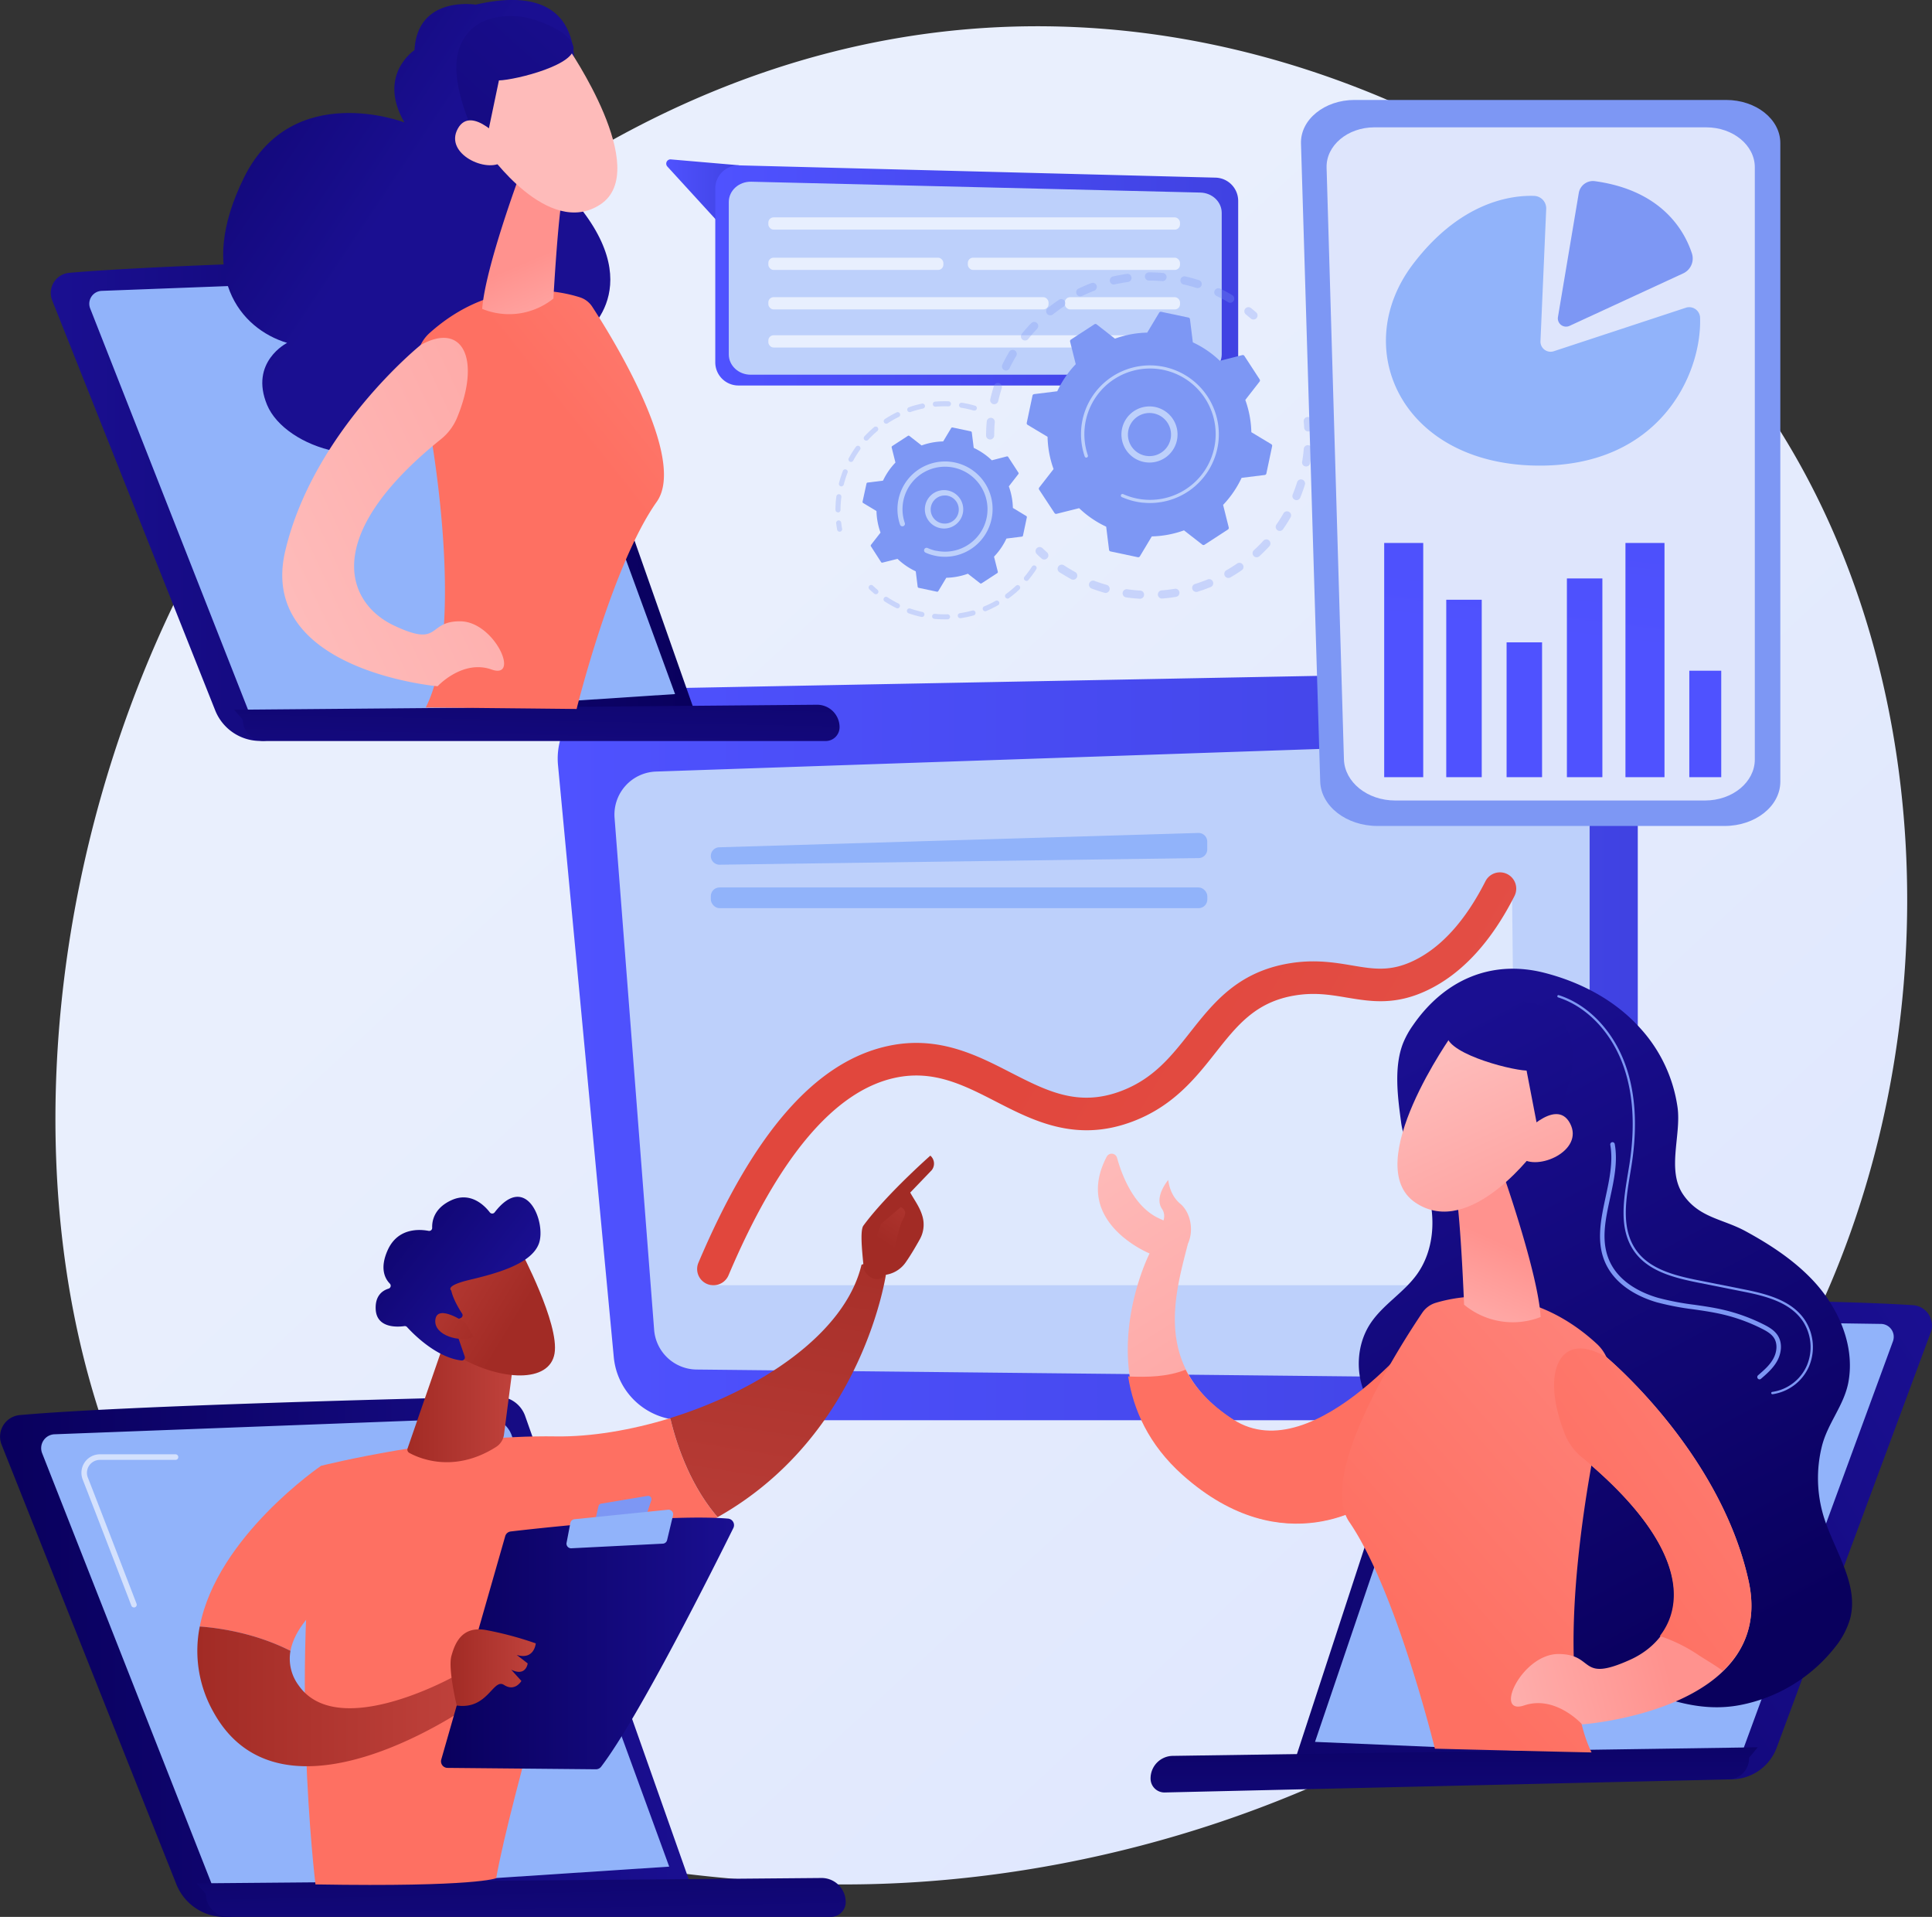 <svg xmlns="http://www.w3.org/2000/svg" xmlns:xlink="http://www.w3.org/1999/xlink" viewBox="0 0 835.46 828.73"><rect x="0" y="0" width="835.46" height="828.73" fill="#333333" stroke="none"/><defs><style>.cls-1{fill:url(#linear-gradient);}.cls-2{fill:url(#linear-gradient-2);}.cls-3{fill:#bdd0fb;}.cls-23,.cls-4,.cls-53,.cls-9{fill:#fff;}.cls-4{opacity:0.5;}.cls-5{fill:#91b3fa;}.cls-6{fill:url(#linear-gradient-3);}.cls-7{fill:url(#linear-gradient-4);}.cls-8{fill:url(#linear-gradient-5);}.cls-9{opacity:0.61;}.cls-10{fill:url(#linear-gradient-6);}.cls-11{fill:url(#linear-gradient-7);}.cls-12{fill:url(#linear-gradient-8);}.cls-13{fill:url(#linear-gradient-9);}.cls-14{fill:url(#linear-gradient-10);}.cls-15{fill:url(#linear-gradient-11);}.cls-16{fill:url(#linear-gradient-12);}.cls-17{fill:#7d97f4;}.cls-18{fill:url(#linear-gradient-13);}.cls-19{fill:url(#linear-gradient-14);}.cls-20{fill:url(#linear-gradient-15);}.cls-21{fill:url(#linear-gradient-16);}.cls-22{fill:url(#linear-gradient-17);}.cls-23{opacity:0.75;}.cls-24{fill:url(#linear-gradient-18);}.cls-25{fill:url(#linear-gradient-19);}.cls-26{fill:url(#linear-gradient-20);}.cls-27{fill:url(#linear-gradient-21);}.cls-28{fill:url(#linear-gradient-22);}.cls-29{fill:url(#linear-gradient-23);}.cls-30{fill:url(#linear-gradient-24);}.cls-31{fill:url(#linear-gradient-25);}.cls-32{fill:url(#linear-gradient-26);}.cls-33{fill:url(#linear-gradient-27);}.cls-34{fill:url(#linear-gradient-28);}.cls-35{fill:url(#linear-gradient-29);}.cls-36{fill:url(#linear-gradient-30);}.cls-37{fill:url(#linear-gradient-31);}.cls-38{fill:url(#linear-gradient-32);}.cls-39{fill:url(#linear-gradient-33);}.cls-40{fill:url(#linear-gradient-34);}.cls-41{fill:url(#linear-gradient-35);}.cls-42{fill:url(#linear-gradient-36);}.cls-43{fill:url(#linear-gradient-37);}.cls-44{fill:url(#linear-gradient-38);}.cls-45{fill:url(#linear-gradient-39);}.cls-46{fill:url(#linear-gradient-40);}.cls-47{fill:url(#linear-gradient-41);}.cls-48{fill:url(#linear-gradient-42);}.cls-49{fill:url(#linear-gradient-43);}.cls-50{fill:url(#linear-gradient-44);}.cls-51{fill:url(#linear-gradient-45);}.cls-52{fill:url(#linear-gradient-46);}.cls-53{opacity:0.66;}.cls-54{opacity:0.3;}</style><linearGradient id="linear-gradient" x1="873.43" y1="919.15" x2="283.06" y2="281.92" gradientUnits="userSpaceOnUse"><stop offset="0" stop-color="#dae3fe"/><stop offset="1" stop-color="#e9effd"/></linearGradient><linearGradient id="linear-gradient-2" x1="241.16" y1="452.06" x2="708.23" y2="452.06" gradientUnits="userSpaceOnUse"><stop offset="0" stop-color="#4f52ff"/><stop offset="1" stop-color="#4042e2"/></linearGradient><linearGradient id="linear-gradient-3" x1="448.78" y1="448.26" x2="912.45" y2="730.24" gradientUnits="userSpaceOnUse"><stop offset="0" stop-color="#e1473d"/><stop offset="1" stop-color="#e9605a"/></linearGradient><linearGradient id="linear-gradient-4" y1="716.25" x2="298.38" y2="716.25" gradientUnits="userSpaceOnUse"><stop offset="0" stop-color="#09005d"/><stop offset="1" stop-color="#1a0f91"/></linearGradient><linearGradient id="linear-gradient-5" x1="224.49" y1="775.22" x2="226.53" y2="875.55" xlink:href="#linear-gradient-4"/><linearGradient id="linear-gradient-6" x1="530.07" y1="411.03" x2="377.05" y2="546.04" gradientUnits="userSpaceOnUse"><stop offset="0" stop-color="#ff928e"/><stop offset="1" stop-color="#fe7062"/></linearGradient><linearGradient id="linear-gradient-7" x1="350.06" y1="497.68" x2="314.25" y2="720.16" gradientUnits="userSpaceOnUse"><stop offset="0" stop-color="#a22b25"/><stop offset="1" stop-color="#c0423c"/></linearGradient><linearGradient id="linear-gradient-8" x1="4832.32" y1="1590.4" x2="4796.51" y2="1812.88" gradientTransform="matrix(-1, 0, 0, 1, 5392.38, 0)" xlink:href="#linear-gradient-7"/><linearGradient id="linear-gradient-9" x1="382.86" y1="537.82" x2="409.03" y2="497.58" xlink:href="#linear-gradient-7"/><linearGradient id="linear-gradient-10" x1="485.94" y1="361.02" x2="332.92" y2="496.03" xlink:href="#linear-gradient-6"/><linearGradient id="linear-gradient-11" x1="85.35" y1="733.38" x2="203.62" y2="733.38" xlink:href="#linear-gradient-7"/><linearGradient id="linear-gradient-12" x1="190.71" y1="710.48" x2="317.42" y2="710.48" xlink:href="#linear-gradient-4"/><linearGradient id="linear-gradient-13" x1="194.84" y1="720.98" x2="231.68" y2="720.98" xlink:href="#linear-gradient-7"/><linearGradient id="linear-gradient-14" x1="176.16" y1="606.94" x2="222.92" y2="606.94" xlink:href="#linear-gradient-7"/><linearGradient id="linear-gradient-15" x1="-6066.7" y1="-871.17" x2="-6084.18" y2="-928.8" gradientTransform="matrix(0.75, -0.67, 0.67, 0.75, 5339.92, -2812.73)" xlink:href="#linear-gradient-7"/><linearGradient id="linear-gradient-16" x1="-6082.47" y1="-971.59" x2="-6067.85" y2="-888.22" gradientTransform="matrix(0.75, -0.67, 0.67, 0.75, 5339.92, -2812.73)" xlink:href="#linear-gradient-4"/><linearGradient id="linear-gradient-17" x1="-6084.56" y1="-871.44" x2="-6100.29" y2="-923.29" gradientTransform="matrix(0.75, -0.67, 0.67, 0.75, 5339.92, -2812.73)" xlink:href="#linear-gradient-7"/><linearGradient id="linear-gradient-18" x1="608.63" y1="271.76" x2="656.63" y2="-130.24" xlink:href="#linear-gradient-2"/><linearGradient id="linear-gradient-19" x1="635.79" y1="275.01" x2="683.79" y2="-126.99" xlink:href="#linear-gradient-2"/><linearGradient id="linear-gradient-20" x1="662.59" y1="278.21" x2="710.59" y2="-123.79" xlink:href="#linear-gradient-2"/><linearGradient id="linear-gradient-21" x1="686.68" y1="281.08" x2="734.68" y2="-120.92" xlink:href="#linear-gradient-2"/><linearGradient id="linear-gradient-22" x1="711.49" y1="284.05" x2="759.49" y2="-117.95" xlink:href="#linear-gradient-2"/><linearGradient id="linear-gradient-23" x1="740.46" y1="287.5" x2="788.46" y2="-114.5" xlink:href="#linear-gradient-2"/><linearGradient id="linear-gradient-24" x1="424.57" y1="837.42" x2="835.55" y2="573.44" xlink:href="#linear-gradient-4"/><linearGradient id="linear-gradient-25" x1="-3580.53" y1="771.64" x2="-3578.62" y2="865.57" gradientTransform="matrix(-1, 0.02, 0.02, 1, -2968.66, 33.6)" xlink:href="#linear-gradient-4"/><linearGradient id="linear-gradient-26" x1="758.24" y1="708.67" x2="619.28" y2="449.07" xlink:href="#linear-gradient-4"/><linearGradient id="linear-gradient-27" x1="9269.97" y1="1220.99" x2="9113.73" y2="1413.07" gradientTransform="matrix(-0.99, -0.12, -0.12, 0.99, 9813.6, 390.19)" gradientUnits="userSpaceOnUse"><stop offset="0" stop-color="#febbba"/><stop offset="1" stop-color="#ff928e"/></linearGradient><linearGradient id="linear-gradient-28" x1="841.82" y1="402.9" x2="604.83" y2="575.39" xlink:href="#linear-gradient-6"/><linearGradient id="linear-gradient-29" x1="812.86" y1="522.29" x2="607.37" y2="700.78" xlink:href="#linear-gradient-6"/><linearGradient id="linear-gradient-30" x1="-14223.67" y1="3241.33" x2="-14215.33" y2="3182.06" gradientTransform="translate(15188.31 1452.77) rotate(16.22)" xlink:href="#linear-gradient-27"/><linearGradient id="linear-gradient-31" x1="-14261.94" y1="3114.34" x2="-14183.89" y2="3204.08" gradientTransform="translate(15188.31 1452.77) rotate(16.22)" xlink:href="#linear-gradient-27"/><linearGradient id="linear-gradient-32" x1="779.97" y1="686.46" x2="643.48" y2="431.48" xlink:href="#linear-gradient-4"/><linearGradient id="linear-gradient-33" x1="-14242.44" y1="3097.38" x2="-14164.39" y2="3187.11" gradientTransform="translate(15188.31 1452.77) rotate(16.22)" xlink:href="#linear-gradient-27"/><linearGradient id="linear-gradient-34" x1="608.26" y1="684.55" x2="705.39" y2="659.58" gradientTransform="matrix(1, 0, 0, 1, 0, 0)" xlink:href="#linear-gradient-27"/><linearGradient id="linear-gradient-35" x1="915.87" y1="504.64" x2="678.88" y2="677.13" xlink:href="#linear-gradient-6"/><linearGradient id="linear-gradient-36" x1="-6253.42" y1="215.45" x2="-5975.13" y2="215.45" gradientTransform="matrix(-1, 0, 0, 1, -5953.17, 0)" xlink:href="#linear-gradient-4"/><linearGradient id="linear-gradient-37" x1="-6186.25" y1="264.67" x2="-6184.35" y2="358.25" gradientTransform="matrix(-1, 0, 0, 1, -5953.17, 0)" xlink:href="#linear-gradient-4"/><linearGradient id="linear-gradient-38" x1="-18941.69" y1="4002.29" x2="-19044.14" y2="4124.03" gradientTransform="matrix(-0.96, 0.28, 0.28, 0.96, -19262.38, 1452.77)" xlink:href="#linear-gradient-4"/><linearGradient id="linear-gradient-39" x1="411.71" y1="70.19" x2="255.72" y2="194.68" xlink:href="#linear-gradient-6"/><linearGradient id="linear-gradient-40" x1="-15617.24" y1="3098.58" x2="-15609.49" y2="3043.58" gradientTransform="matrix(-0.96, 0.26, 0.26, 0.96, -15635.77, 1286.7)" xlink:href="#linear-gradient-27"/><linearGradient id="linear-gradient-41" x1="-15652.75" y1="2980.74" x2="-15580.32" y2="3064.01" gradientTransform="matrix(-0.96, 0.26, 0.26, 0.96, -15635.77, 1286.7)" xlink:href="#linear-gradient-27"/><linearGradient id="linear-gradient-42" x1="1417.37" y1="251.75" x2="1666.71" y2="-26.49" gradientTransform="translate(-1401.26)" xlink:href="#linear-gradient-4"/><linearGradient id="linear-gradient-43" x1="-15634.66" y1="2964.99" x2="-15562.23" y2="3048.27" gradientTransform="matrix(-0.96, 0.26, 0.26, 0.96, -15635.77, 1286.7)" xlink:href="#linear-gradient-27"/><linearGradient id="linear-gradient-44" x1="123.13" y1="255.29" x2="390.11" y2="129.3" gradientTransform="matrix(1, 0, 0, 1, 0, 0)" xlink:href="#linear-gradient-27"/><linearGradient id="linear-gradient-45" x1="288.1" y1="82.67" x2="319.57" y2="82.67" xlink:href="#linear-gradient-2"/><linearGradient id="linear-gradient-46" x1="309.27" y1="119.05" x2="535.43" y2="119.05" xlink:href="#linear-gradient-2"/></defs><g id="Layer_2" data-name="Layer 2"><g id="Metaphor_illustration" data-name="Metaphor illustration"><path class="cls-1" d="M791.16,556C710,745.63,495.9,827.07,328.13,813.19c-45.81-3.79-138-11.42-209.95-79.48C-20,603,1.25,329.81,133.56,169c17-20.71,135-159.49,318.76-157.63,134.55,1.36,229,77.37,240.48,86.84a370.46,370.46,0,0,1,75.34,85.48C835.9,289.61,841.85,437.53,791.16,556Z"/><path class="cls-2" d="M678.15,614H295.37a30.09,30.09,0,0,1-29.95-27.26L241.3,330.79a30.08,30.08,0,0,1,29.37-32.9l406.91-7.74a30.07,30.07,0,0,1,30.65,30.07V583.91A30.08,30.08,0,0,1,678.15,614Z"/><path class="cls-3" d="M265.76,353.6l17.11,221.32a18.61,18.61,0,0,0,18.36,17.17l367.38,3.85a18.62,18.62,0,0,0,18.8-18.61V339.06a18.6,18.6,0,0,0-19.24-18.59l-384.49,13.1A18.61,18.61,0,0,0,265.76,353.6Z"/><path class="cls-4" d="M307.39,555.64H638A17.49,17.49,0,0,0,655.5,538l-1.67-154.29-28.12,35.57L603,422.15s-20.39.72-25.87,1.45-30.68,6.54-30.68,6.54L522.09,442.5l-5.71,15.7-16.72,9.58-18.12,10.66H444.69L399.37,458.2H384l-27.94,16.27L329.9,504.83Z"/><path class="cls-5" d="M311,366.31l207.17-6.2a3.76,3.76,0,0,1,3.88,3.76v3.34a3.77,3.77,0,0,1-3.71,3.77L311.2,373.84a3.77,3.77,0,0,1-3.82-3.77h0A3.76,3.76,0,0,1,311,366.31Z"/><rect class="cls-5" x="307.38" y="383.67" width="214.71" height="8.96" rx="3.77"/><path class="cls-6" d="M308.52,555.64a7,7,0,0,1-6.47-9.79c23.88-56.27,50.71-86.9,82-93.65,21.58-4.65,38.27,3.92,53,11.49,15.67,8,29.2,15,47.75,8,14-5.29,21.66-15,29.78-25.3,10.13-12.84,20.59-26.1,42.75-29.87,11.09-1.87,19.75-.41,27.4.88,9.25,1.56,16.56,2.79,26.68-2.1,11.89-5.75,22.3-17.29,30.94-34.3a7,7,0,0,1,12.56,6.37c-10.07,19.83-22.64,33.49-37.38,40.61-14.16,6.84-24.83,5-35.15,3.3-7.17-1.21-14-2.35-22.69-.87-16.82,2.85-24.8,13-34.05,24.7-8.54,10.82-18.21,23.09-35.86,29.75-24.4,9.22-42.87-.27-59.16-8.64-13.85-7.11-26.94-13.84-43.59-10.25-26.15,5.64-50.39,34.36-72,85.39A7.05,7.05,0,0,1,308.52,555.64Z"/><path class="cls-7" d="M.71,624.62,76.23,814.54a22.49,22.49,0,0,0,24.11,14l198-14.62L227,611.91A12.61,12.61,0,0,0,215,603.78c-34.72.8-161.18,3.92-206.42,8A9.37,9.37,0,0,0,.71,624.62Z"/><path class="cls-5" d="M93.66,819.88,18.21,628.24a6,6,0,0,1,5.43-8.16L210.13,613a11.32,11.32,0,0,1,11,7.17L289.39,807Z"/><path class="cls-8" d="M365.72,822.32a6.41,6.41,0,0,1-6.42,6.41H98.85A9.74,9.74,0,0,1,89.11,819L85,814.23l270.44-2.32a10.42,10.42,0,0,1,10.27,10.41Z"/><path class="cls-9" d="M57.92,694.94a1.19,1.19,0,0,1-1.12-.77l-1.14-3c-7.46-19.38-15.91-41.34-19.89-51.5a8,8,0,0,1,7.46-10.93H76a1.21,1.21,0,0,1,0,2.41H43.23A5.6,5.6,0,0,0,38,638.83C42,649,50.44,671,57.9,690.34l1.14,3a1.2,1.2,0,0,1-.69,1.55A1.09,1.09,0,0,1,57.92,694.94Z"/><path class="cls-10" d="M240.57,621c-48.32-.8-101.63,12.69-101.63,12.69-14.41,84-2.52,181-2.52,181,69.86,1.18,78.15-2.71,78.15-2.71,6.22-35.13,36.68-137.28,36.68-137.28,23.61-2.93,43.06-9.74,59.08-18.74-12.22-14.17-18-32.19-20.48-42.84C272.77,618.36,255.48,621.2,240.57,621Z"/><path class="cls-11" d="M383.31,549.78a9.24,9.24,0,0,0-10.76-3c-7.11,30-44.39,54.39-82.7,66.29,2.5,10.65,8.26,28.67,20.48,42.84C373.9,620.14,383.31,549.78,383.31,549.78Z"/><path class="cls-12" d="M382.16,551.23c.49,1.58-5.26,4-8.65-2.47-.11-3.1-2-16.36-.15-18.88,9.85-13.43,28.95-30.26,28.95-30.26a4.54,4.54,0,0,1,.57,6.31l-9.27,9.65c1.94,3.51,4.31,6.46,5.41,10.7a13,13,0,0,1-1.29,9.55c-1.63,2.93-3.85,6.74-5.94,9.72A12.81,12.81,0,0,1,382.16,551.23Z"/><path class="cls-13" d="M389.56,521.85,381.12,529l-2.65,7.13,7.53,8.35s2.53-14.14,4.41-17.2S391.31,522.74,389.56,521.85Z"/><path class="cls-14" d="M157.47,680.43l-18.53-46.79S93.8,664.31,86.38,703.19c8.53.63,24,2.85,39.23,10.52C129,695.35,157.47,680.43,157.47,680.43Z"/><path class="cls-15" d="M196.91,724.46s-50.67,28.64-67.77,4.18a19.24,19.24,0,0,1-3.53-14.93c-15.19-7.67-30.7-9.89-39.23-10.52A53.64,53.64,0,0,0,92.21,740c30,54.79,111.41-3,111.41-3Z"/><path class="cls-16" d="M190.82,760.69l27.66-96.59a2.81,2.81,0,0,1,2.38-2c5-.59,19.53-2.23,36.3-3.65,20.19-1.71,43.64-3.09,57.65-1.91a2.83,2.83,0,0,1,2.32,4.06c-8,16.13-40.75,81.71-57.17,103.19a2.82,2.82,0,0,1-2.28,1.12l-64.17-.6A2.83,2.83,0,0,1,190.82,760.69Z"/><path class="cls-17" d="M260,650.06l20.05-3.34a1.44,1.44,0,0,1,1.6,1.87l-2,6a1.44,1.44,0,0,1-1.18,1l-19.3,2.58a1.45,1.45,0,0,1-1.59-1.76l1.23-5.25A1.43,1.43,0,0,1,260,650.06Z"/><path class="cls-5" d="M245,667l1.65-8.6a2,2,0,0,1,1.76-1.6l40.5-4.11a2,2,0,0,1,2.13,2.44l-2.57,10.72a2,2,0,0,1-1.84,1.52l-39.57,2A2,2,0,0,1,245,667Z"/><path class="cls-18" d="M197.51,737.35s-3.86-15.84-2.3-21.46,4.56-12.85,14.6-11.24a147.34,147.34,0,0,1,21.87,5.83s-.59,7.33-8.22,5l4.73,3.66s-.68,5.86-7.12,2.73l4.4,4.86s-2.77,4.81-7.51,1.72S211,739.26,197.51,737.35Z"/><path class="cls-19" d="M191.63,581.72l-15.38,44.47a1.61,1.61,0,0,0,.73,1.93c4.19,2.31,19.29,9,37.49-2.53a7.5,7.5,0,0,0,3.47-5.38l5-38.49Z"/><path class="cls-20" d="M225.08,540.55S242,572.33,239.8,585.17s-23.09,11.91-41.36,1.49l-12.77-34.32Z"/><path class="cls-21" d="M199.25,569.8a1.3,1.3,0,0,0,.57-1.91c-1.35-2.07-3.89-6.29-4.7-10,0,0-3-1.94,7.73-4.52s26.81-6.57,30.18-15.73c3.29-8.93-5.35-31.39-19.14-13.49a1.31,1.31,0,0,1-2.07,0c-2.26-2.94-8.2-9-16.45-5.34-7.72,3.46-8.59,9.12-8.48,12a1.3,1.3,0,0,1-1.55,1.33c-3.9-.74-13.26-1.38-17.64,8.22-3.6,7.92-1.26,12.4.88,14.59a1.31,1.31,0,0,1-.56,2.17c-2.57.78-5.88,3-5.55,9,.46,8.31,9.75,7.58,12.39,7.2a1.32,1.32,0,0,1,1.16.41c2.27,2.51,12.49,13.17,23.54,14.45a1.32,1.32,0,0,0,1.39-1.75l-4.79-13.9a1.33,1.33,0,0,1,.72-1.64Z"/><path class="cls-22" d="M201.17,571.78s-12-8.25-12.9-1.3S199.1,580.54,204.9,578Z"/><path class="cls-17" d="M585.75,43.21H746.4c13,0,23.47,8.35,23.47,18.64V337.94c0,10.58-10.79,19.15-24.11,19.15H595.69c-13.46,0-24.47-8.54-24.79-19.23L562.59,62.05C562.28,51.72,572.74,43.21,585.75,43.21Z"/><path class="cls-23" d="M594.34,55.05h143.5c11.58,0,21,7.73,21,17.28v256c0,9.8-9.64,17.75-21.53,17.75h-134c-12,0-21.86-7.91-22.15-17.82L573.66,72.51C573.38,62.94,582.72,55.05,594.34,55.05Z"/><path class="cls-5" d="M668.63,90.33a5.4,5.4,0,0,0-5.23-5.64c-9.94-.32-31.86,2.53-52.35,29.47-27.6,36.28-5.11,86.18,53.12,87.13,53.52.86,71.83-39.54,71-64a4.7,4.7,0,0,0-6.18-4.24l-57.08,18.8a4.39,4.39,0,0,1-5.76-4.37Z"/><path class="cls-17" d="M682.71,83.48l-9,53.59a3.56,3.56,0,0,0,5,3.82l49.14-22.69a7.09,7.09,0,0,0,3.79-8.63c-3.13-9.57-12.81-27.27-42-31.25A6.22,6.22,0,0,0,682.71,83.48Z"/><rect class="cls-24" x="598.57" y="234.74" width="16.88" height="101.26"/><rect class="cls-25" x="625.41" y="259.29" width="15.34" height="76.71"/><rect class="cls-26" x="651.5" y="277.7" width="15.34" height="58.3"/><rect class="cls-27" x="677.58" y="250.08" width="15.34" height="85.92"/><rect class="cls-28" x="702.9" y="234.74" width="16.88" height="101.26"/><rect class="cls-29" x="730.51" y="289.97" width="13.81" height="46.03"/><path class="cls-30" d="M834.88,576.12l-66.56,179.4a21,21,0,0,1-22.26,13.58l-185.67-9.38,62.37-190.58a11.81,11.81,0,0,1,11.14-7.87c32.51,0,150.94.17,193.37,3A8.78,8.78,0,0,1,834.88,576.12Z"/><path class="cls-5" d="M752.12,760.89l66.45-181a5.59,5.59,0,0,0-5.25-7.52L638.61,569.8a10.56,10.56,0,0,0-10.09,7L568.65,753.07Z"/><path class="cls-31" d="M497.55,769.08a6,6,0,0,0,6.14,5.86l243.77-5.65a9.12,9.12,0,0,0,8.9-9.33l3.73-4.55-253.16,3.71a9.73,9.73,0,0,0-9.38,10Z"/><path class="cls-32" d="M592.63,572.16c5.46-8.23,14.49-13.32,20.21-21.37,7.2-10.14,8.18-24.06,4.47-36-3.15-10.14-10-19-11.41-29.49-1.46-10.79-3.26-24,.88-34.41a38.19,38.19,0,0,1,4.2-7.58c13.49-19.59,33.82-28.61,56.89-22.73,15.61,4,30.54,11.78,41.47,24a64.1,64.1,0,0,1,16.11,34.33c1.59,12-4.8,27.08,2.45,37.6,6.9,10,17,10.4,26.8,15.7,10.66,5.79,21,12.53,29.37,21.44,10.92,11.68,18.08,27.91,15.28,43.66-1.83,10.3-9.06,17.9-11.56,28.17a57.06,57.06,0,0,0,.81,30.1c4.59,14.86,15.43,29.34,11.42,44.37a35.46,35.46,0,0,1-6.62,12.35,68.65,68.65,0,0,1-40.79,24.82c-17.78,3.46-33.82-2.84-50.07-9.58-9.46-3.91-18.91-7.9-27.8-13a128.19,128.19,0,0,1-47.89-48.86c-5.85-10.53-9.15-21.38-12.68-32.78-3.48-11.23-14.39-15.7-21.07-25.18C585.92,597.47,585.72,582.58,592.63,572.16Z"/><path class="cls-17" d="M766.51,602.75h.09a20.44,20.44,0,0,0,15.68-12,21.52,21.52,0,0,0-1.75-20c-5.7-8.59-16.41-11.34-26.89-13.42l-19-3.78c-10.71-2.13-21.66-4.93-27.42-13.52-6.15-9.16-4.18-21.07-2.28-32.6.22-1.32.44-2.63.64-3.92,2.57-16.47,1.67-31-2.68-43.1-5.31-14.8-16.09-26.08-28.83-30.17a.47.47,0,0,0-.61.33.51.51,0,0,0,.32.63c12.45,4,23,15.05,28.2,29.56,4.29,12,5.18,26.29,2.64,42.59-.21,1.29-.42,2.6-.64,3.91-1.94,11.73-3.94,23.85,2.44,33.35,6,8.9,17.13,11.76,28,13.93l19,3.78c10.28,2,20.78,4.73,26.27,13a20.45,20.45,0,0,1,1.65,19.05,19.38,19.38,0,0,1-14.9,11.39.5.5,0,0,0,0,1Z"/><path class="cls-17" d="M760.8,596.34a1,1,0,0,0,.69-.23c2.46-2.12,5.25-4.53,7-7.69,1.59-2.87,2.54-7.2.44-10.78-1.37-2.33-3.73-3.76-6.08-4.95a78.18,78.18,0,0,0-18-6.51c-4-.92-8.2-1.52-12.22-2.1a115.14,115.14,0,0,1-15.65-3c-6.1-1.76-17-6.24-21.23-16.51-3.46-8.3-1.53-17.23.52-26.68,1.66-7.65,3.37-15.58,2-23.28a1,1,0,0,0-1.14-.81,1,1,0,0,0-.79,1.17c1.28,7.3-.39,15-2,22.49-2,9.34-4.11,19-.41,27.9,4.6,11,16.07,15.8,22.5,17.66a117.69,117.69,0,0,0,15.91,3.05c4,.57,8.1,1.17,12.07,2.07A75.66,75.66,0,0,1,762,574.49c1.95,1,4.12,2.21,5.28,4.19,1.37,2.33,1.19,5.76-.46,8.74s-4.11,5-6.56,7.15a1,1,0,0,0-.12,1.42A.93.93,0,0,0,760.8,596.34Z"/><path class="cls-33" d="M478.57,500.08a2.42,2.42,0,0,1,4.48.48c2.17,7.83,7.44,21.48,18.48,26.33.56.25,1.08.49,1.59.74a5.62,5.62,0,0,0-.69-5.08c-3.43-5.24,2.77-12.41,2.77-12.41s.41,6.31,5.2,10.29c4.14,3.42,6.12,11,3.3,17.29-6,23.21-14.93,53.92,19.93,76.35s84-42.34,84-42.34L593.23,649s-37.62,27.75-81.37-11.28-14.75-95.82-14.75-95.82S463.74,528.43,478.57,500.08Z"/><path class="cls-34" d="M533.34,613.72c-10.25-6.61-16.74-13.92-20.66-21.54-7.87,3.1-16.25,3.26-24.83,2.91,2.23,14.32,8.8,29.43,23.49,42.55,44.21,39.49,82.21,11.41,82.21,11.41l24.63-78.17S568.57,636.41,533.34,613.72Z"/><path class="cls-35" d="M620.85,563.25c10.43-3.13,40.79-8.9,69.68,17.75a17.91,17.91,0,0,1,5.15,17.83c-7.76,28.56-25.38,122.29-7.44,158.8,0,0-22.71-.48-67.75-1.63,0,0-16.7-68.43-37-98-14-20.45,22.33-76.79,31.51-90.4A10.8,10.8,0,0,1,620.85,563.25Z"/><path class="cls-36" d="M649.64,506.51s15.43,43.62,16.59,62.87a33,33,0,0,1-33.11-5.33s-1.69-43.58-4.12-51.38Z"/><path class="cls-37" d="M628.22,447S587.88,503.48,612,519.88s52.84-23.73,52.84-23.73,9.36-30.9-.43-41.38S628.22,447,628.22,447Z"/><path class="cls-38" d="M646.89,433.53s-18.53,4.39-21.13,12.78,26.28,16.16,34.38,16.54l6.52,33.84s19.27-31.83,11.63-50.22S646.89,433.53,646.89,433.53Z"/><path class="cls-39" d="M657,492s15.7-18.18,21.94-6.33-14.13,20.76-21.19,14.94Z"/><path class="cls-40" d="M694.66,586.7s49.27,40.95,61.5,96.9-72,61.9-72,61.9-11.44-12.76-25-8.21S658.1,715,674,715.08s8.53,12.62,31,2.45c21.89-9.92,35.42-40.58-20.42-87.06a25.32,25.32,0,0,1-7.38-10C666.32,593.12,674.93,575.22,694.66,586.7Z"/><path class="cls-41" d="M756.15,683.41c-12.28-55.95-61.78-96.9-61.78-96.9-19.82-11.48-28.47,6.42-17.57,33.73a25.32,25.32,0,0,0,7.41,10c43.27,35.85,45.08,62.29,33.56,77.06a68.68,68.68,0,0,1,16.38,8c3.92,2.6,7.52,4.56,10.79,7.06C754.42,713.39,760,700.82,756.15,683.41Z"/><path class="cls-42" d="M22.62,130,93.06,307.12a21,21,0,0,0,22.48,13l184.71-12.93L233.72,118.13a11.78,11.78,0,0,0-11.27-7.59c-32.38.75-150.33,3.66-192.53,7.42A8.74,8.74,0,0,0,22.62,130Z"/><path class="cls-5" d="M109.32,312.09,39,133.36A5.57,5.57,0,0,1,44,125.75L218,119.15a10.55,10.55,0,0,1,10.22,6.68l63.7,174.24Z"/><path class="cls-43" d="M363.06,314.37a6,6,0,0,1-6,6H114.16a9.09,9.09,0,0,1-9.09-9.09l-3.82-4.44,252.23-2.16a9.72,9.72,0,0,1,9.58,9.71Z"/><path class="cls-44" d="M247.5,35.33S257.6-10,205.71,2c0,0-25.2-4.12-26.48,19.66,0,0-16.24,10.7-4.35,31.28,0,0-48.26-18.64-69.28,23.66s-1.7,65.58,18.56,71.64c0,0-16.42,8.24-8.65,26.85s47.13,31.73,70.37,9.1c0,0,66.14,8.74,64.82-38,0,0,30.76-19.87-1.55-58.48S247.5,35.33,247.5,35.33Z"/><path class="cls-45" d="M250.71,128.52c-9.63-3.06-37.72-8.87-64.92,15.43a16.58,16.58,0,0,0-5,16.46c6.77,26.62,20.51,111.86,3.31,145.47,0,0,5.39,0,65.25.63,0,0,15.38-62.38,34.64-89.56,13.29-18.76-19.57-71.59-27.89-84.35A10,10,0,0,0,250.71,128.52Z"/><path class="cls-46" d="M224.84,75.44s-15,40.25-16.33,58.09a30.61,30.61,0,0,0,30.8-4.45s2.21-40.41,4.59-47.62Z"/><path class="cls-47" d="M245.6,20.56s36.59,53,14,67.84S210.9,65.6,210.9,65.6s-8.22-28.81,1-38.39S245.6,20.56,245.6,20.56Z"/><path class="cls-48" d="M228.48,7.76s17.13,4.35,19.41,12.17-24.62,14.61-32.14,14.84l-6.55,31.3s-17.41-29.83-10-46.77S228.48,7.76,228.48,7.76Z"/><path class="cls-49" d="M218.22,61.86s-14.3-17.1-20.27-6.2,12.8,19.47,19.44,14.18Z"/><path class="cls-50" d="M181.87,149.18s-46.34,37.26-58.52,89,65.89,58.51,65.89,58.51S200,285,212.56,289.45s1.31-20.67-13.43-20.84-8.1,11.59-28.79,1.81c-20.16-9.52-32.26-38.18,20.25-80.47a23.4,23.4,0,0,0,7-9.21C208.06,155.56,200.35,138.82,181.87,149.18Z"/><path class="cls-51" d="M319.57,71.45l-29.29-2.52A1.85,1.85,0,0,0,288.59,72l22.35,24.44Z"/><path class="cls-52" d="M525.39,166.66H319.31a10,10,0,0,1-10-10V81.49a10,10,0,0,1,10.3-10L525.65,76.8a10.05,10.05,0,0,1,9.78,10v69.78A10,10,0,0,1,525.39,166.66Z"/><path class="cls-3" d="M518.85,162H324.61c-5.23,0-9.46-3.93-9.46-8.79V87.36c0-5,4.39-8.92,9.71-8.8l194.23,4.69c5.13.13,9.22,4,9.22,8.8v61.11C528.31,158,524.07,162,518.85,162Z"/><rect class="cls-53" x="332.26" y="93.98" width="178.01" height="5.29" rx="2.25"/><rect class="cls-53" x="332.26" y="144.95" width="178.01" height="5.29" rx="2.25"/><rect class="cls-53" x="332.26" y="128.48" width="121.16" height="5.29" rx="2.25"/><rect class="cls-53" x="332.26" y="111.41" width="75.68" height="5.29" rx="2.25"/><rect class="cls-53" x="460.48" y="128.48" width="49.8" height="5.29" rx="2.25"/><rect class="cls-53" x="418.52" y="111.41" width="91.75" height="5.29" rx="2.25"/><g class="cls-54"><path class="cls-17" d="M428,190a1.77,1.77,0,0,1-1.58-1.76c0-2,.1-4,.28-6a1.77,1.77,0,0,1,1.91-1.61h0a1.77,1.77,0,0,1,1.57,1.91c-.17,1.9-.26,3.82-.26,5.72a1.78,1.78,0,0,1-1.78,1.76Zm1.76-15.29-.21,0a1.77,1.77,0,0,1-1.32-2.12c.44-1.95,1-3.91,1.59-5.81a1.76,1.76,0,0,1,3.36,1.08c-.58,1.81-1.08,3.67-1.51,5.52A1.77,1.77,0,0,1,429.72,174.73Zm5.09-14.53a1.78,1.78,0,0,1-1.4-2.53c.86-1.8,1.82-3.59,2.84-5.31a1.77,1.77,0,1,1,3,1.81c-1,1.63-1.88,3.33-2.7,5A1.77,1.77,0,0,1,434.81,160.2Zm8.21-13a1.73,1.73,0,0,1-.92-.38,1.76,1.76,0,0,1-.27-2.48c1.25-1.56,2.58-3.09,4-4.54a1.77,1.77,0,1,1,2.56,2.44c-1.31,1.37-2.57,2.82-3.76,4.31A1.77,1.77,0,0,1,443,147.17Zm10.9-10.87a1.77,1.77,0,0,1-.91-3.14c1.57-1.24,3.2-2.44,4.87-3.55a1.77,1.77,0,0,1,2,2.95c-1.58,1.05-3.14,2.19-4.63,3.37A1.75,1.75,0,0,1,453.92,136.3Zm13-8.18a1.78,1.78,0,0,1-1.4-1,1.76,1.76,0,0,1,.82-2.36c1.81-.87,3.67-1.67,5.54-2.39a1.77,1.77,0,0,1,1.26,3.31c-1.78.68-3.55,1.44-5.26,2.26A1.8,1.8,0,0,1,467,128.12Zm64.84,2.75a1.76,1.76,0,0,1-.71-.24c-1.63-1-3.33-1.87-5.05-2.69a1.77,1.77,0,0,1,1.53-3.19c1.81.87,3.6,1.82,5.32,2.84a1.77,1.77,0,0,1-1.09,3.28ZM481.48,123a1.77,1.77,0,0,1-.2-3.48c2-.45,3.94-.81,5.92-1.09a1.77,1.77,0,1,1,.49,3.5c-1.88.26-3.77.61-5.62,1A1.7,1.7,0,0,1,481.48,123Zm36.27,1.55a2.17,2.17,0,0,1-.35-.07c-1.81-.58-3.67-1.08-5.52-1.5a1.77,1.77,0,1,1,.78-3.45c2,.44,3.91,1,5.81,1.58a1.77,1.77,0,0,1-.72,3.44Zm-21-3.27a1.76,1.76,0,0,1,.19-3.52c2,0,4,.09,6,.26h0a1.77,1.77,0,0,1-.35,3.52c-1.89-.16-3.82-.25-5.72-.25Z"/><path class="cls-17" d="M541.87,138.13a1.74,1.74,0,0,1-1-.43c-.69-.59-1.4-1.19-2.11-1.76a1.76,1.76,0,1,1,2.2-2.76c.76.6,1.5,1.23,2.23,1.85a1.77,1.77,0,0,1-1.35,3.1Z"/></g><g class="cls-54"><path class="cls-17" d="M565.53,186.53a1.75,1.75,0,0,1-1.57-1.66c-.05-.91-.12-1.84-.2-2.75a1.77,1.77,0,0,1,3.52-.33c.09,1,.16,1.94.21,2.9a1.77,1.77,0,0,1-1.68,1.85A1.31,1.31,0,0,1,565.53,186.53Z"/><path class="cls-17" d="M489.49,258.57q-1.22-.12-2.43-.3a1.77,1.77,0,1,1,.5-3.5c1.87.27,3.75.46,5.6.56a1.77,1.77,0,0,1-.2,3.53C491.81,258.8,490.64,258.7,489.49,258.57Zm-11.56-2.24a1.5,1.5,0,0,1-.29-.06c-1.9-.53-3.8-1.16-5.64-1.85a1.77,1.77,0,0,1,1.25-3.31c1.75.66,3.55,1.25,5.35,1.76a1.77,1.77,0,0,1-.67,3.46Zm24.33,2.43a1.77,1.77,0,0,1,.05-3.52c1.86-.15,3.74-.37,5.59-.68a1.77,1.77,0,1,1,.57,3.49c-1.94.32-3.92.56-5.88.71Zm-38.36-8.15a1.8,1.8,0,0,1-.66-.2c-1.73-.94-3.44-2-5.08-3a1.77,1.77,0,1,1,1.94-3c1.56,1,3.19,2,4.83,2.89a1.77,1.77,0,0,1,.71,2.4A1.75,1.75,0,0,1,463.9,250.61Zm53.23,5.29a1.76,1.76,0,0,1-.34-3.44c1.78-.55,3.57-1.19,5.3-1.89a1.77,1.77,0,1,1,1.33,3.27c-1.83.74-3.7,1.41-5.58,2A1.58,1.58,0,0,1,517.13,255.9ZM531,249.85a1.73,1.73,0,0,1-1.34-.87,1.77,1.77,0,0,1,.65-2.42c1.62-.93,3.23-1.94,4.76-3a1.77,1.77,0,0,1,2,2.91c-1.62,1.12-3.3,2.18-5,3.16A1.78,1.78,0,0,1,531,249.85Zm12.23-8.93a1.73,1.73,0,0,1-1.11-.56,1.77,1.77,0,0,1,.11-2.5c1.39-1.26,2.73-2.6,4-4a1.77,1.77,0,1,1,2.59,2.4c-1.33,1.44-2.75,2.85-4.2,4.18A1.77,1.77,0,0,1,543.24,240.92Zm10-11.38a1.91,1.91,0,0,1-.82-.31,1.77,1.77,0,0,1-.44-2.46c1.07-1.54,2.09-3.14,3-4.75a1.77,1.77,0,1,1,3.06,1.77c-1,1.7-2.06,3.38-3.19,5A1.78,1.78,0,0,1,553.24,229.54Zm7.25-13.31a1.72,1.72,0,0,1-.48-.13,1.76,1.76,0,0,1-1-2.3c.7-1.73,1.34-3.51,1.9-5.3a1.77,1.77,0,0,1,3.38,1.06c-.59,1.88-1.27,3.76-2,5.58A1.79,1.79,0,0,1,560.49,216.23Zm4.15-14.57-.11,0a1.76,1.76,0,0,1-1.44-2c.23-1.36.42-2.74.57-4.11.05-.5.1-1,.14-1.48a1.76,1.76,0,0,1,1.91-1.61,1.74,1.74,0,0,1,1.61,1.91q-.06.78-.15,1.56c-.15,1.44-.35,2.89-.6,4.32A1.77,1.77,0,0,1,564.64,201.66Z"/><path class="cls-17" d="M451.44,241.91a1.72,1.72,0,0,1-1-.42c-.72-.63-1.44-1.29-2.14-2a1.77,1.77,0,0,1,2.44-2.56c.67.64,1.35,1.26,2,1.86a1.76,1.76,0,0,1-1.35,3.08Z"/></g><path class="cls-17" d="M456,221.79a.82.82,0,0,0,.9.35l9.75-2.44a43.6,43.6,0,0,0,11.7,8l1.24,10a.81.81,0,0,0,.65.7l11.8,2.5a.83.83,0,0,0,.88-.39l5.16-8.61A43.83,43.83,0,0,0,512,229.29l7.93,6.18a.83.83,0,0,0,1,0L531,228.93a.84.84,0,0,0,.35-.89l-2.44-9.76a43.91,43.91,0,0,0,8-11.69l10-1.24a.84.84,0,0,0,.71-.65l2.49-11.8a.81.81,0,0,0-.38-.88l-8.61-5.17a43.88,43.88,0,0,0-2.61-13.95l6.18-7.93a.84.84,0,0,0,0-1l-6.58-10.1a.82.82,0,0,0-.9-.35L527.52,156a43.6,43.6,0,0,0-11.7-8l-1.24-10a.83.83,0,0,0-.65-.71l-11.8-2.49a.82.82,0,0,0-.87.38l-5.17,8.62a43.61,43.61,0,0,0-13.95,2.61l-7.93-6.18a.83.83,0,0,0-1,0l-10.11,6.58a.84.84,0,0,0-.35.89l2.44,9.75a44,44,0,0,0-8,11.7l-10,1.24a.84.84,0,0,0-.71.65L444,182.8a.82.82,0,0,0,.38.88l8.62,5.17a43.49,43.49,0,0,0,2.6,13.94l-6.17,7.94a.81.81,0,0,0-.05,1Z"/><path class="cls-3" d="M495.78,199.9a12.13,12.13,0,1,1,1.78.06A13.13,13.13,0,0,1,495.78,199.9Zm2.32-21.29a9,9,0,0,0-1.38-.05,9.32,9.32,0,1,0,1.38.05Z"/><path class="cls-3" d="M494.15,217.33c-1-.11-2-.27-3-.48h0c-.32-.06-.64-.14-.95-.21a29.72,29.72,0,0,1-4.53-1.51l-.06,0-.17-.07-.33-.15a.69.69,0,0,1-.41-.72.54.54,0,0,1,.05-.21.71.71,0,0,1,.94-.36,28.4,28.4,0,0,0,31.91-6.06,28.14,28.14,0,0,0,7.48-14,26.12,26.12,0,0,0,.46-2.88,28.39,28.39,0,1,0-55.09,6.24.63.63,0,0,1,0,.3.71.71,0,0,1-1.37.16,29.71,29.71,0,0,1-1.45-12.86c.11-1,.27-2,.48-3a29.81,29.81,0,0,1,58.8,9.3c-.11,1-.27,2-.48,3a29.8,29.8,0,0,1-32.3,23.48Z"/><g class="cls-54"><path class="cls-17" d="M363,229.87a1.11,1.11,0,0,1-1-.9c-.16-.91-.3-1.84-.41-2.76a1.08,1.08,0,0,1,.95-1.21,1.1,1.1,0,0,1,1.22.95c.1.88.23,1.77.39,2.64a1.1,1.1,0,0,1-.88,1.27A1.63,1.63,0,0,1,363,229.87Z"/><path class="cls-17" d="M362.28,221.5a1.09,1.09,0,0,1-1-1.09c0-1.6.1-3.21.27-4.8l.12-1a1.12,1.12,0,0,1,1.22-.94,1.09,1.09,0,0,1,.95,1.22c-.05.32-.08.64-.12,1-.16,1.51-.25,3.05-.26,4.57a1.09,1.09,0,0,1-1.09,1.09Zm1.46-11.24a.76.76,0,0,1-.16,0,1.1,1.1,0,0,1-.79-1.33,48.77,48.77,0,0,1,1.78-5.53,1.1,1.1,0,0,1,2,.8,46.22,46.22,0,0,0-1.7,5.27A1.09,1.09,0,0,1,363.74,210.26Zm4.13-10.55a1.17,1.17,0,0,1-.4-.13,1.09,1.09,0,0,1-.44-1.48,46.74,46.74,0,0,1,3.09-4.93,1.09,1.09,0,0,1,1.52-.25,1.1,1.1,0,0,1,.25,1.53,46.59,46.59,0,0,0-2.94,4.69A1.11,1.11,0,0,1,367.87,199.71Zm6.6-9.22a1,1,0,0,1-.62-.28,1.09,1.09,0,0,1-.06-1.54,45.55,45.55,0,0,1,4.2-4,1.08,1.08,0,0,1,1.53.13,1.09,1.09,0,0,1-.12,1.54,42.63,42.63,0,0,0-4,3.83A1.07,1.07,0,0,1,374.47,190.49Zm8.66-7.32a1.07,1.07,0,0,1-.8-.48,1.1,1.1,0,0,1,.31-1.52,49.32,49.32,0,0,1,5.05-2.87,1.09,1.09,0,0,1,1.46.49,1.1,1.1,0,0,1-.5,1.47,44.8,44.8,0,0,0-4.81,2.74A1.08,1.08,0,0,1,383.13,183.17Zm10.16-5a1.07,1.07,0,0,1-.91-.72,1.09,1.09,0,0,1,.67-1.39,45.45,45.45,0,0,1,5.59-1.56,1.09,1.09,0,1,1,.46,2.13,46.79,46.79,0,0,0-5.33,1.49A1,1,0,0,1,393.29,178.17Zm11.08-2.36a1.09,1.09,0,0,1,0-2.17,48.91,48.91,0,0,1,5.81-.14,1.1,1.1,0,0,1,1.05,1.13,1.08,1.08,0,0,1-1.13,1.05,44.47,44.47,0,0,0-5.54.14Zm16.86,1.68-.19,0a45.64,45.64,0,0,0-4.69-1.09l-.71-.12a1.1,1.1,0,0,1-.91-1.25,1.09,1.09,0,0,1,1.25-.91l.76.13a48,48,0,0,1,4.91,1.15,1.1,1.1,0,0,1,.75,1.35A1.09,1.09,0,0,1,421.23,177.49Z"/></g><g class="cls-54"><path class="cls-17" d="M404.05,267.56a1.09,1.09,0,0,1,.22-2.17,45.05,45.05,0,0,0,5.45.18,1.11,1.11,0,0,1,1.12,1.06,1.09,1.09,0,0,1-1.07,1.12,47.44,47.44,0,0,1-5.71-.19Zm-5.52-.86-.12,0a46.37,46.37,0,0,1-5.5-1.55,1.09,1.09,0,1,1,.72-2.06,47.54,47.54,0,0,0,5.25,1.48,1.09,1.09,0,0,1-.35,2.15Zm16.66.56a1.08,1.08,0,0,1-1-.92,1.1,1.1,0,0,1,.91-1.25,46.06,46.06,0,0,0,5.34-1.13,1.09,1.09,0,1,1,.58,2.1,46.3,46.3,0,0,1-5.59,1.19A.89.89,0,0,1,415.19,267.26ZM388,263a1.27,1.27,0,0,1-.37-.1,47.76,47.76,0,0,1-5-2.84,1.09,1.09,0,1,1,1.19-1.82,45.22,45.22,0,0,0,4.74,2.7A1.09,1.09,0,0,1,388,263Zm37.93,1.24a1.09,1.09,0,0,1-.9-.66,1.1,1.1,0,0,1,.59-1.43,44.5,44.5,0,0,0,4.91-2.39,1.09,1.09,0,0,1,1.07,1.9,47.84,47.84,0,0,1-5.14,2.51A1.08,1.08,0,0,1,425.93,264.27Zm9.7-5.47a1.09,1.09,0,0,1-.53-2,45.58,45.58,0,0,0,4.19-3.49,1.09,1.09,0,1,1,1.5,1.58,46.52,46.52,0,0,1-4.39,3.66A1.08,1.08,0,0,1,435.63,258.8Zm8.12-7.64a1.1,1.1,0,0,1-.72-1.79,43.08,43.08,0,0,0,3.23-4.39,1.09,1.09,0,1,1,1.84,1.18,46.29,46.29,0,0,1-3.39,4.61A1.1,1.1,0,0,1,443.75,251.16Z"/><path class="cls-17" d="M378.63,256.9a1.12,1.12,0,0,1-.59-.26c-.71-.6-1.41-1.23-2.08-1.86a1.09,1.09,0,0,1,1.51-1.58c.63.6,1.3,1.2,2,1.78a1.09,1.09,0,0,1,.13,1.54A1.13,1.13,0,0,1,378.63,256.9Z"/></g><path class="cls-17" d="M381,243a.55.55,0,0,0,.6.24l6.52-1.63A29.28,29.28,0,0,0,396,247l.83,6.67a.56.56,0,0,0,.44.47l7.89,1.67a.54.54,0,0,0,.59-.26l3.46-5.76a29.23,29.23,0,0,0,9.33-1.75l5.31,4.14a.56.56,0,0,0,.64,0l6.76-4.4a.57.57,0,0,0,.24-.6l-1.64-6.52a29.05,29.05,0,0,0,5.37-7.83l6.68-.83a.55.55,0,0,0,.47-.43l1.67-7.9a.56.56,0,0,0-.26-.59L438,219.59a29.28,29.28,0,0,0-1.75-9.33l4.13-5.31a.54.54,0,0,0,0-.64l-4.4-6.76a.55.55,0,0,0-.6-.23L428.9,199a29.44,29.44,0,0,0-7.83-5.37l-.83-6.67a.56.56,0,0,0-.44-.48l-7.89-1.67a.57.57,0,0,0-.59.26l-3.46,5.77a29.22,29.22,0,0,0-9.33,1.74l-5.31-4.13a.54.54,0,0,0-.64,0l-6.76,4.4a.57.57,0,0,0-.24.6l1.64,6.53a29.42,29.42,0,0,0-5.38,7.82l-6.67.83a.56.56,0,0,0-.47.44L373,216.88a.56.56,0,0,0,.26.59l5.76,3.46a29.23,29.23,0,0,0,1.75,9.33l-4.14,5.31a.56.56,0,0,0,0,.64Z"/><path class="cls-3" d="M407.63,228.47a8.3,8.3,0,1,1,1.22,0A8.22,8.22,0,0,1,407.63,228.47Zm1.55-14.25a6.56,6.56,0,0,0-.89,0,6.08,6.08,0,0,0-5.83,6.31,6.08,6.08,0,0,0,6.31,5.83h0a6.06,6.06,0,0,0,5.83-6.3A6.09,6.09,0,0,0,409.18,214.22Z"/><path class="cls-3" d="M406.48,240.6a18.55,18.55,0,0,1-2.07-.33,19.93,19.93,0,0,1-4-1.27l-.17-.08a1.09,1.09,0,0,1-.64-1.11,1,1,0,0,1,.09-.33,1.1,1.1,0,0,1,1.44-.55,18.59,18.59,0,0,0,3.72,1.21h0l.21,0a18.31,18.31,0,0,0,13.48-2.53l0,0,.1-.07a18.27,18.27,0,0,0,8-11.6,17.27,17.27,0,0,0,.29-1.87,18.38,18.38,0,0,0-36.26-5.73c-.13.61-.22,1.22-.29,1.84a18.25,18.25,0,0,0,.89,7.93,1.1,1.1,0,0,1,.05.47,1.09,1.09,0,0,1-2.11.24,20.41,20.41,0,0,1-1-8.87,18,18,0,0,1,.33-2.06,20.56,20.56,0,0,1,40.57,6.41c-.08.7-.19,1.39-.34,2.09A20.59,20.59,0,0,1,406.48,240.6Z"/></g></g></svg>
